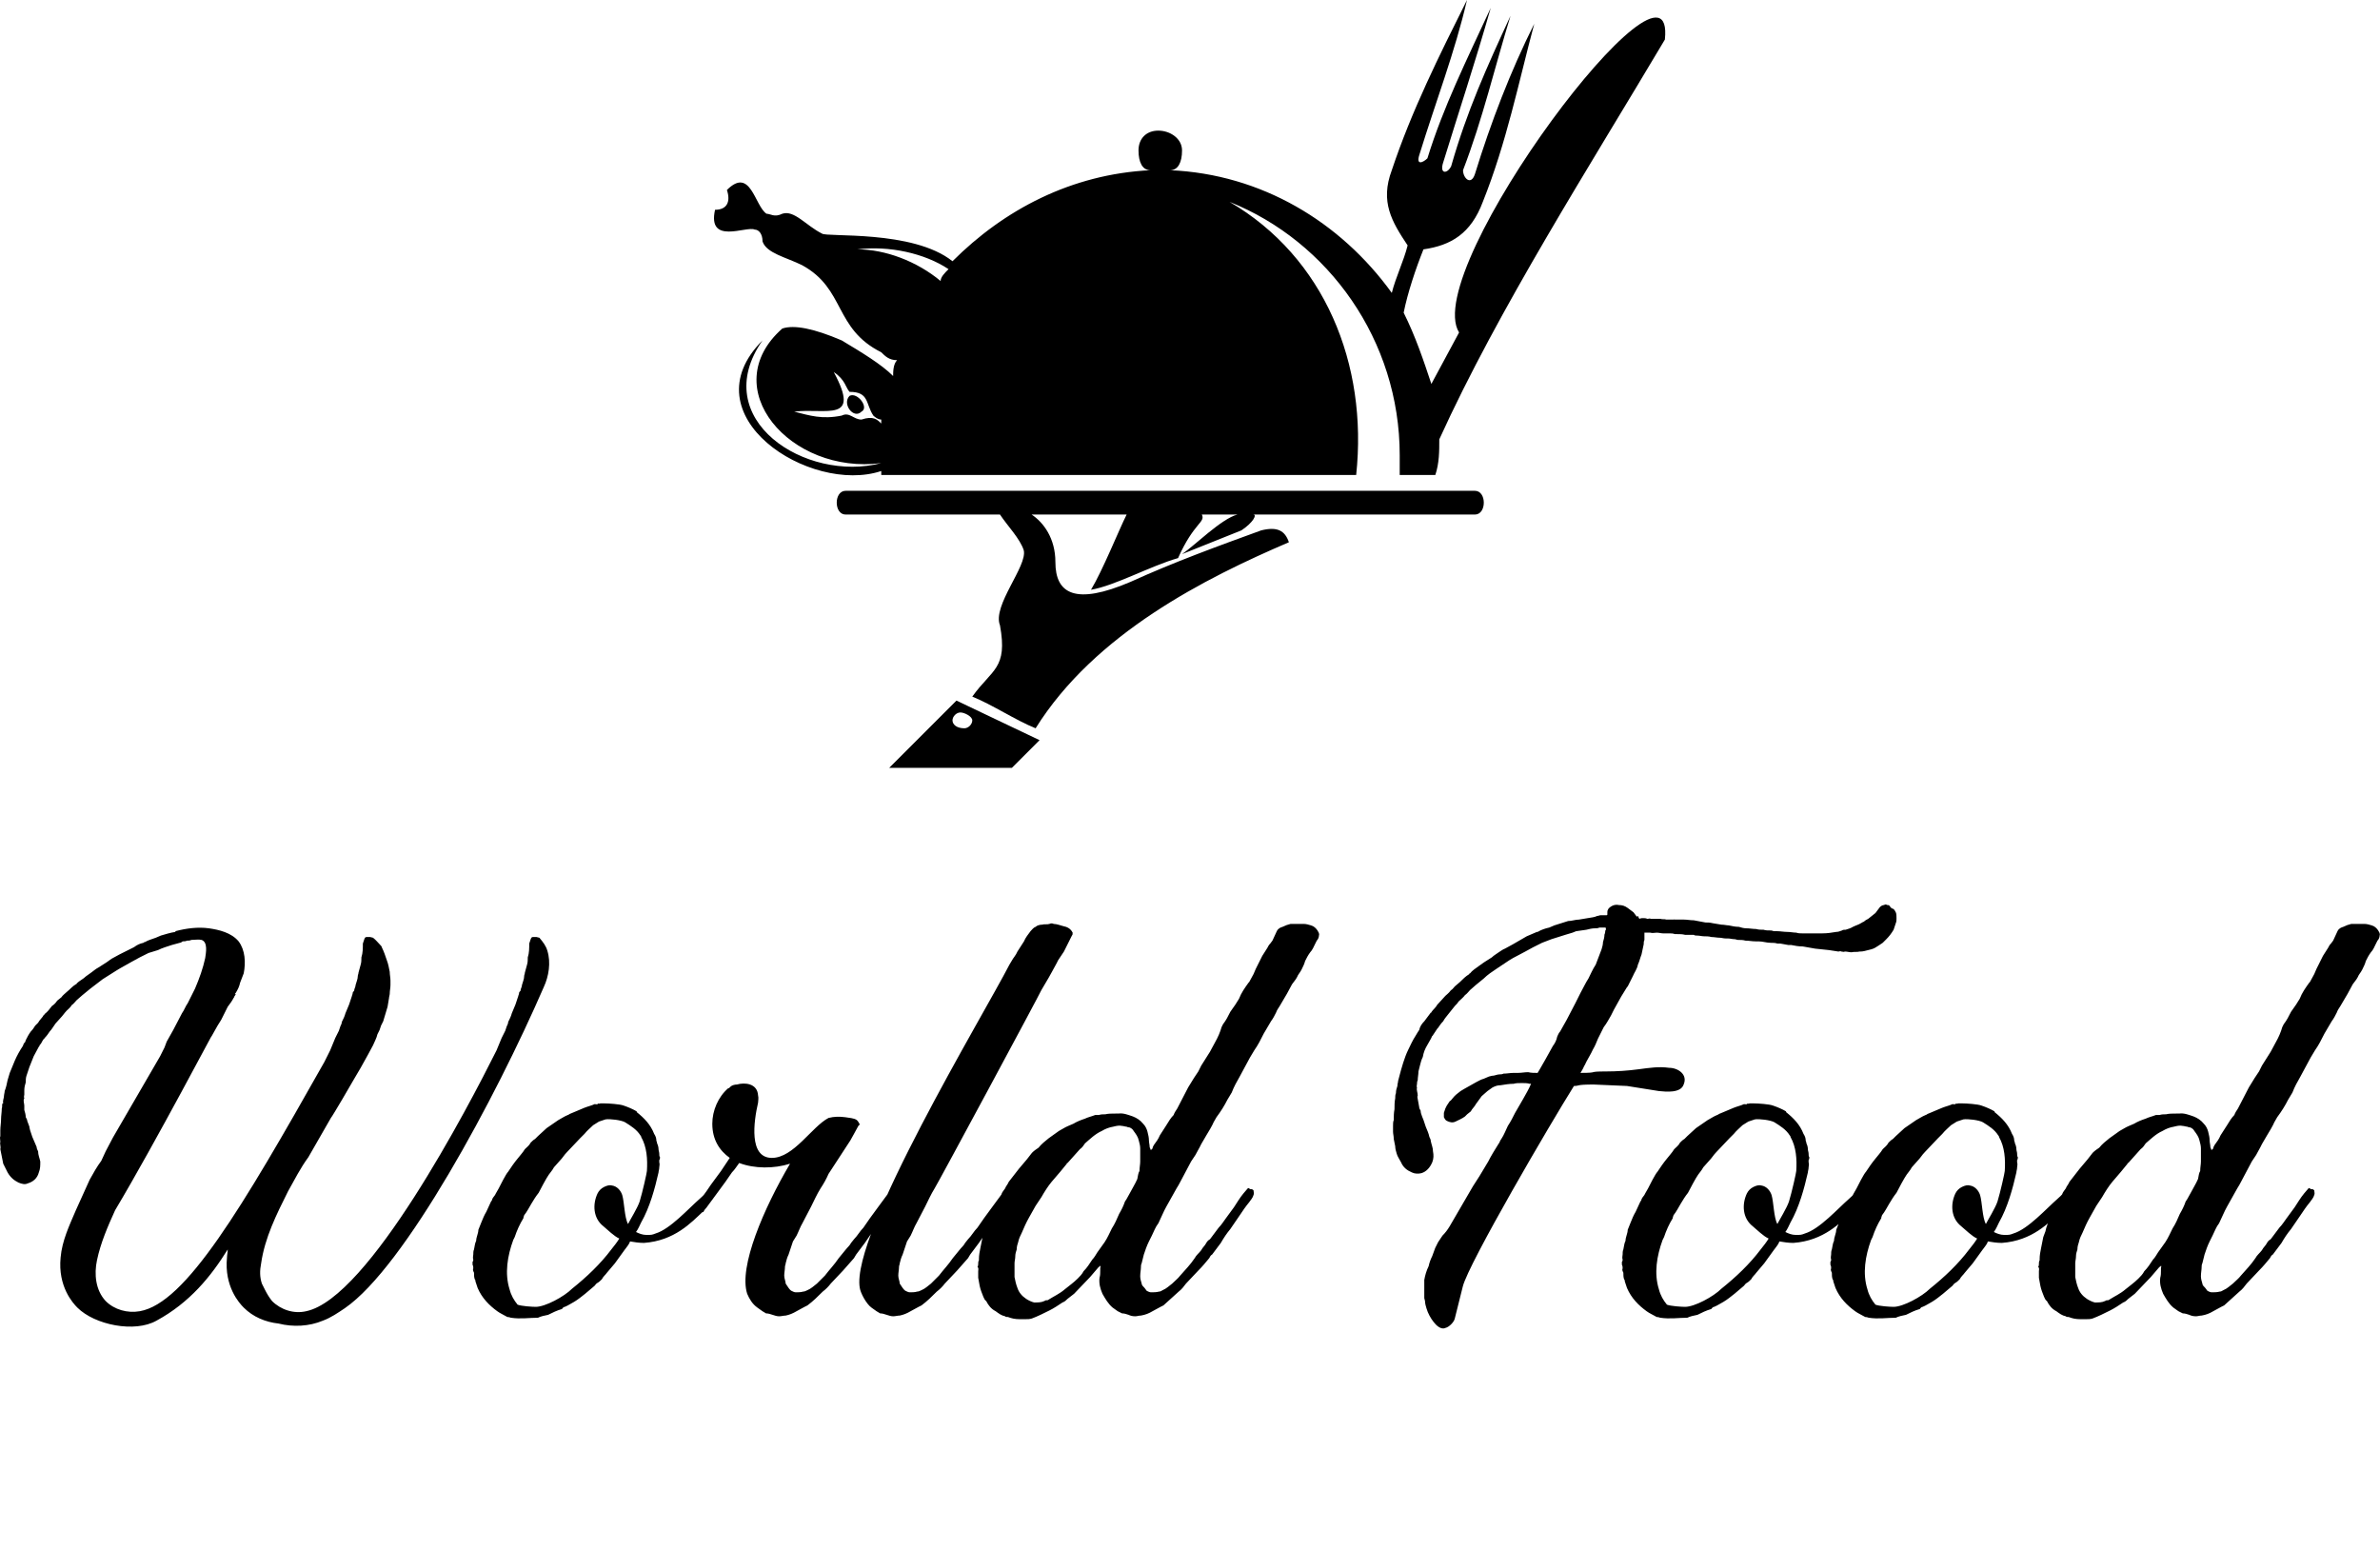 <svg xmlns="http://www.w3.org/2000/svg" xmlns:xlink="http://www.w3.org/1999/xlink" viewBox="0 0 350 228.065" id="logo_category"><defs id="SvgjsDefs2643"></defs><g id="SvgjsG2644" featurekey="symbolFeature-0" transform="matrix(0.582,0,0,0.582,105.153,0)" fill="#000"><defs xmlns="http://www.w3.org/2000/svg"></defs><g xmlns="http://www.w3.org/2000/svg"><path class="fil0" d="M115 43c2,0 3,-2 3,-5 0,-3 -3,-5 -6,-5 -3,0 -5,2 -5,5 0,3 1,5 3,5 -20,1 -37,10 -50,23 -10,-8 -32,-6 -33,-7 -4,-2 -7,-6 -10,-5 -2,1 -3,0 -4,0 -3,-2 -4,-12 -10,-6 1,3 0,5 -3,5 -2,9 8,4 10,5 1,0 2,1 2,3 1,3 6,4 10,6 11,6 8,16 20,22 1,1 2,2 4,2 -1,1 -1,3 -1,4 -3,-3 -8,-6 -13,-9 -7,-3 -12,-4 -15,-3 -17,15 2,37 25,34 -19,5 -44,-11 -30,-31 -19,19 12,39 30,33l0 1 120 0c3,-28 -8,-55 -32,-69 25,10 43,35 43,64 0,2 0,4 0,5l9 0c1,-3 1,-6 1,-9 15,-33 38,-69 57,-101 3,-28 -62,58 -52,74l-7 13c-2,-6 -4,-12 -7,-18 1,-5 3,-11 5,-16 7,-1 12,-4 15,-12 6,-15 9,-30 13,-45 -6,12 -11,25 -15,38 -1,3 -3,1 -3,-1 5,-13 8,-26 12,-39 -6,13 -11,24 -15,38 -1,2 -3,2 -2,-1 4,-13 8,-25 12,-39 -6,13 -12,25 -16,38 -1,1 -3,2 -2,-1 4,-13 9,-26 12,-39 -7,14 -14,28 -19,43 -3,8 0,13 4,19 -1,4 -3,8 -4,12 -13,-18 -33,-30 -56,-31zm-56 25c-1,1 -2,2 -2,3 -6,-5 -14,-8 -21,-8 8,-1 17,1 23,5zm-17 38l0 1c-1,-1 -2,-2 -5,-1 -2,0 -3,-2 -5,-1 -5,1 -8,0 -12,-1 8,-1 17,3 10,-10 3,2 3,4 4,5 5,0 4,3 6,6 0,0 1,1 2,1zm-5 -2c2,-1 -1,-5 -3,-4 -2,2 1,6 3,4z" style="fill: #000;"></path><path class="fil0" d="M72 130c2,3 5,6 6,9 1,4 -8,14 -6,19 2,11 -2,11 -7,18 5,2 11,6 16,8 15,-24 43,-38 64,-47 -1,-3 -3,-4 -7,-3 -11,4 -22,8 -33,13 -14,6 -19,3 -19,-5 0,-6 -3,-10 -6,-12l24 0c-2,4 -6,14 -9,19 6,-1 15,-6 22,-8 4,-9 7,-9 6,-11l9 0c-4,1 -11,8 -14,10 5,-2 10,-4 15,-6 3,-2 4,-4 3,-4l56 0c3,0 3,-6 0,-6l-159 0c-3,0 -3,6 0,6l39 0zm46 0l-9 0c0,3 -3,11 -5,14 0,1 1,0 3,-1 3,-4 7,-11 11,-13z" style="fill: #000;"></path><path class="fil0" d="M82 187l-21 -10 -17 17 31 0 7 -7zm-20 -7c1,0 3,1 3,2 0,1 -1,2 -2,2 -2,0 -3,-1 -3,-2 0,-1 1,-2 2,-2z" style="fill: #000;"></path></g></g><g id="SvgjsG2645" featurekey="nameFeature-0" transform="matrix(2.671,0,0,2.671,-5.402,87.243)" fill="#000"><path d="M32.16 19.68 c0.2 0.64 0.08 1.4 -0.2 2 c-2.64 6.08 -7.64 15.4 -10.96 17.68 c-0.36 0.24 -0.76 0.52 -1.2 0.68 c-0.76 0.32 -1.64 0.36 -2.44 0.16 c-0.72 -0.08 -1.4 -0.36 -1.92 -0.88 c-0.24 -0.24 -1.08 -1.16 -0.92 -2.76 c0 -0.12 0.04 -0.28 0.04 -0.44 c-0.92 1.48 -2.08 2.92 -3.92 3.92 c-1.2 0.68 -3.4 0.24 -4.36 -0.72 c-0.24 -0.24 -1.08 -1.16 -0.92 -2.76 c0.08 -0.92 0.48 -1.76 0.84 -2.6 l0.76 -1.68 c0.2 -0.36 0.4 -0.72 0.64 -1.04 l0.24 -0.52 l0.4 -0.76 l2.6 -4.48 l0.24 -0.48 l0.12 -0.32 l0.36 -0.64 l0.48 -0.92 c0.12 -0.16 0.2 -0.4 0.32 -0.56 l0.4 -0.8 c0.24 -0.56 0.44 -1.12 0.56 -1.68 c0.04 -0.28 0.16 -0.88 -0.2 -1 c-0.16 -0.04 -0.36 0 -0.56 0 c-0.08 0.04 -0.16 0.04 -0.24 0.04 c-0.08 0.04 -0.16 0.04 -0.24 0.04 c-0.04 0.04 -0.12 0.08 -0.16 0.08 l-0.44 0.12 c-0.24 0.08 -0.52 0.16 -0.76 0.28 l-0.52 0.16 l-0.48 0.24 l-0.44 0.24 l-0.64 0.36 l-0.2 0.12 l-0.76 0.48 l-0.68 0.52 l-0.44 0.36 l-0.32 0.28 c-0.08 0.08 -0.16 0.2 -0.28 0.28 c-0.08 0.16 -0.24 0.24 -0.36 0.4 l-0.16 0.2 l-0.36 0.4 c-0.12 0.16 -0.2 0.32 -0.32 0.44 c-0.08 0.12 -0.16 0.24 -0.28 0.36 c0 0 0 0.04 -0.04 0.04 l-0.08 0.12 c-0.04 0.08 -0.08 0.16 -0.16 0.24 c0 0.04 0 0.04 -0.04 0.08 l-0.28 0.52 l-0.24 0.6 l-0.16 0.48 c-0.04 0.12 -0.04 0.24 -0.04 0.36 c-0.04 0.12 -0.08 0.28 -0.08 0.44 l0 0.24 c0 0.04 -0.04 0.12 0 0.2 c-0.08 0.12 0 0.28 0 0.4 l0 0.24 c0.04 0.12 0.08 0.28 0.08 0.4 c0.04 0.08 0.08 0.12 0.08 0.2 l0.12 0.32 c0 0.08 0.04 0.16 0.04 0.2 l0.12 0.36 l0.24 0.56 c0 0.08 0.04 0.16 0.08 0.24 c0 0.2 0.08 0.36 0.12 0.56 c0 0.24 0 0.4 -0.08 0.6 c-0.08 0.32 -0.32 0.52 -0.6 0.6 c-0.16 0.08 -0.32 0.04 -0.52 -0.04 c-0.24 -0.12 -0.44 -0.28 -0.6 -0.56 l-0.24 -0.48 l-0.16 -0.8 c0.04 -0.16 -0.04 -0.28 0 -0.4 c0 -0.12 -0.04 -0.24 0 -0.32 l0 -0.32 c0 -0.2 0.04 -0.4 0.04 -0.6 s0.04 -0.4 0.04 -0.6 c0.04 -0.08 0 -0.2 0.04 -0.28 l0.04 0 c-0.04 -0.16 0.04 -0.28 0.04 -0.4 c0 -0.08 0.04 -0.2 0.04 -0.28 c0.08 -0.2 0.12 -0.4 0.16 -0.6 l0.12 -0.4 l0.28 -0.68 c0.12 -0.28 0.28 -0.56 0.44 -0.8 c0.04 -0.08 0.04 -0.16 0.12 -0.2 c0 -0.04 0.04 -0.08 0.04 -0.12 c0.08 -0.16 0.16 -0.32 0.28 -0.48 c0.12 -0.12 0.16 -0.2 0.24 -0.32 l0.16 -0.16 c0.08 -0.16 0.24 -0.28 0.32 -0.44 c0.04 0 0.04 0 0.04 -0.04 c0.16 -0.12 0.28 -0.28 0.4 -0.44 c0.12 -0.08 0.2 -0.16 0.28 -0.28 l0.04 -0.04 l0.2 -0.16 c0.08 -0.12 0.2 -0.2 0.28 -0.28 c0.2 -0.16 0.32 -0.32 0.52 -0.44 c0.04 0 0.04 0 0.04 -0.04 c0.16 -0.16 0.36 -0.24 0.52 -0.4 l0.28 -0.2 c0.12 -0.08 0.24 -0.2 0.4 -0.28 l0.44 -0.28 l0.28 -0.2 l0.44 -0.24 l0.8 -0.4 c0.16 -0.12 0.32 -0.2 0.52 -0.24 c0.04 -0.04 0.04 -0.04 0.08 -0.04 c0.2 -0.12 0.4 -0.16 0.6 -0.24 l0.28 -0.12 c0.28 -0.08 0.52 -0.16 0.8 -0.2 l0 -0.04 c0.6 -0.16 1.24 -0.24 1.84 -0.16 c0.56 0.08 1.24 0.24 1.64 0.72 c0.36 0.48 0.4 1.16 0.28 1.76 l-0.2 0.52 c-0.04 0.2 -0.12 0.36 -0.24 0.56 l-0.04 0.04 l0.04 0.04 l-0.08 0.12 s0 0.04 -0.04 0.08 c-0.08 0.16 -0.2 0.32 -0.32 0.48 l-0.36 0.72 l-0.2 0.32 l-0.36 0.64 c0.44 -0.88 -3.08 5.84 -5.28 9.52 c-0.4 0.88 -0.8 1.8 -1 2.76 c-0.16 0.76 -0.08 1.64 0.48 2.24 c0.48 0.48 1.2 0.68 1.88 0.56 c2.52 -0.44 5.6 -5.64 10.16 -13.72 l0.32 -0.64 l0.28 -0.68 l0.2 -0.4 l0.08 -0.24 c0.04 -0.08 0.08 -0.16 0.08 -0.24 c0.08 -0.16 0.16 -0.32 0.2 -0.48 l0.2 -0.48 l0.16 -0.48 c0 -0.04 0.04 -0.08 0.04 -0.16 c0 -0.04 0.04 -0.08 0.08 -0.12 c0 -0.12 0.08 -0.2 0.08 -0.32 c0.04 -0.16 0.12 -0.32 0.12 -0.48 c0 -0.08 0.04 -0.12 0.04 -0.2 l0.12 -0.44 c0.04 -0.12 0.04 -0.28 0.04 -0.4 c0.08 -0.24 0.08 -0.52 0.08 -0.76 l0.08 -0.24 c0.04 -0.12 0.08 -0.12 0.16 -0.12 l0.16 0 c0.04 0 0.12 0.04 0.16 0.04 c0.16 0.12 0.28 0.28 0.4 0.4 c0.04 0.04 0.08 0.08 0.08 0.12 c0.12 0.24 0.2 0.48 0.28 0.72 c0.08 0.2 0.12 0.44 0.16 0.64 c0 0.16 0.04 0.32 0.04 0.48 l0 0.24 c0 0.16 -0.04 0.32 -0.04 0.48 c0 0.08 -0.04 0.16 -0.04 0.24 l-0.08 0.48 l-0.24 0.8 l-0.12 0.24 l-0.08 0.24 l-0.12 0.24 c-0.04 0.2 -0.16 0.4 -0.24 0.6 l-0.28 0.52 l-0.4 0.72 l-0.4 0.68 c-0.04 0.08 -1.16 2 -1.24 2.08 l-1.24 2.16 c-0.44 0.6 -0.76 1.24 -1.12 1.88 c-0.64 1.28 -1.28 2.56 -1.48 3.96 c-0.08 0.4 -0.08 0.76 0.04 1.12 l0.16 0.32 c0.12 0.24 0.24 0.44 0.4 0.64 c0.48 0.48 1.2 0.72 1.88 0.56 c3.44 -0.72 8.92 -11.24 10.48 -14.36 l0.28 -0.68 l0.2 -0.4 l0.08 -0.24 c0.04 -0.08 0.08 -0.16 0.08 -0.24 c0.08 -0.16 0.16 -0.32 0.2 -0.48 l0.2 -0.48 l0.16 -0.48 c0 -0.04 0.04 -0.08 0.04 -0.16 c0 -0.04 0.04 -0.08 0.08 -0.12 c0 -0.12 0.08 -0.2 0.08 -0.32 c0.04 -0.16 0.12 -0.32 0.12 -0.48 c0 -0.08 0.04 -0.12 0.04 -0.2 l0.12 -0.44 c0.04 -0.12 0.04 -0.28 0.04 -0.4 c0.08 -0.24 0.08 -0.52 0.08 -0.76 l0.08 -0.24 c0.04 -0.12 0.08 -0.12 0.16 -0.12 l0.16 0 c0.04 0 0.12 0.04 0.16 0.04 c0.2 0.24 0.36 0.44 0.44 0.72 z M41.4 32.88 l0 0.16 c0.04 0.08 -0.04 0.16 -0.12 0.24 l0 0.04 s0 0.04 -0.04 0.04 l-0.52 0.68 c-0.64 0.6 -1.56 1.6 -3.24 1.72 c-0.28 0 -0.52 -0.04 -0.76 -0.08 c0 0 -0.04 0.04 -0.04 0.08 c-0.08 0.16 -0.2 0.28 -0.28 0.4 l-0.52 0.72 l-0.44 0.52 c-0.08 0.12 -0.2 0.2 -0.28 0.36 c-0.08 0.08 -0.16 0.16 -0.24 0.2 s-0.12 0.12 -0.16 0.16 l-0.52 0.44 c-0.2 0.16 -0.4 0.32 -0.6 0.44 c-0.16 0.08 -0.32 0.2 -0.52 0.28 c-0.08 0 -0.12 0.08 -0.16 0.12 c-0.28 0.08 -0.52 0.2 -0.76 0.32 c-0.2 0.04 -0.4 0.08 -0.56 0.16 c-0.48 0 -0.96 0.08 -1.48 0 c-0.04 0 -0.08 -0.04 -0.2 -0.04 c-0.2 -0.12 -0.4 -0.2 -0.56 -0.32 c-0.44 -0.32 -0.84 -0.72 -1.08 -1.28 l-0.12 -0.36 c0 -0.04 0 -0.08 -0.04 -0.12 c-0.04 -0.12 -0.04 -0.24 -0.04 -0.36 c-0.04 -0.08 -0.08 -0.16 -0.04 -0.24 c0 -0.08 0 -0.12 -0.04 -0.2 l0 -0.16 c0.04 -0.04 0.04 -0.08 0.04 -0.12 c-0.04 -0.12 0 -0.2 0 -0.28 s0 -0.2 0.04 -0.28 c0.04 -0.16 0.04 -0.32 0.12 -0.48 c0 -0.2 0.12 -0.4 0.12 -0.6 l0.16 -0.4 c0.08 -0.2 0.16 -0.4 0.28 -0.6 l0.24 -0.52 c0 -0.04 0.08 -0.08 0.08 -0.16 c0.04 -0.12 0.16 -0.2 0.2 -0.32 l0.16 -0.28 c0.08 -0.16 0.4 -0.8 0.52 -0.92 c0.16 -0.24 0.32 -0.48 0.52 -0.72 c0.12 -0.16 0.28 -0.32 0.4 -0.52 c0.12 -0.12 0.24 -0.2 0.32 -0.36 c0.08 -0.08 0.16 -0.16 0.24 -0.2 l0.16 -0.16 l0.48 -0.44 l0.64 -0.44 c0.16 -0.08 0.32 -0.2 0.52 -0.28 c0.04 0 0.12 -0.08 0.16 -0.08 l0.76 -0.32 c0.2 -0.08 0.4 -0.12 0.56 -0.2 c0.08 0 0.16 0.04 0.2 -0.04 c0.04 0.04 0.08 0 0.12 0 l0.24 0 c0.2 0 0.84 0.04 1.04 0.12 c0.24 0.08 0.52 0.2 0.72 0.32 l0 0.04 c0.4 0.32 0.76 0.68 0.96 1.2 c0.08 0.12 0.12 0.24 0.12 0.36 c0 0.04 0.04 0.08 0.04 0.16 c0.04 0.08 0.08 0.2 0.08 0.32 c0 0.08 0.04 0.16 0.04 0.24 s0 0.16 0.04 0.2 c0 0.04 0 0.12 -0.04 0.16 l0 0.12 c0.04 0.12 0 0.2 0 0.28 c0 0.12 -0.04 0.2 -0.04 0.28 c-0.2 0.88 -0.48 1.92 -0.96 2.76 c-0.08 0.16 -0.16 0.36 -0.28 0.52 c0.16 0.08 0.36 0.16 0.56 0.16 l0.04 0 c0.24 0 0.28 0 0.48 -0.08 c0.8 -0.24 1.8 -1.36 2.44 -1.92 c0.2 -0.16 0.4 -0.44 0.6 -0.56 l0.08 0 c0.08 0 0.08 0.04 0.12 0.04 c0.04 0.04 0.04 0.04 0.04 0.08 z M36.28 33.12 c0.12 0.4 0.12 1.24 0.32 1.6 c0.12 -0.24 0.52 -0.88 0.64 -1.24 c0.16 -0.52 0.4 -1.6 0.4 -1.68 c0.04 -0.64 0 -1.32 -0.32 -1.88 c0 -0.04 0 -0.04 -0.04 -0.08 c-0.2 -0.32 -0.52 -0.52 -0.84 -0.72 c-0.2 -0.12 -0.84 -0.2 -1.08 -0.16 l-0.36 0.12 l-0.32 0.2 c-0.16 0.16 -0.32 0.28 -0.48 0.48 l-0.24 0.24 l-0.72 0.76 c-0.16 0.16 -0.24 0.32 -0.4 0.48 l-0.32 0.36 c-0.08 0.16 -0.2 0.28 -0.28 0.4 c-0.12 0.16 -0.48 0.84 -0.56 1 c-0.16 0.2 -0.28 0.4 -0.4 0.6 s-0.24 0.44 -0.4 0.64 c0 0.04 -0.04 0.08 -0.04 0.16 c-0.2 0.32 -0.36 0.68 -0.48 1.04 l-0.08 0.16 c-0.32 0.88 -0.48 1.84 -0.2 2.72 c0.08 0.32 0.24 0.6 0.44 0.84 c0.2 0.08 0.8 0.12 1 0.12 c0.52 0 1.56 -0.56 2 -1 c0.8 -0.64 1.56 -1.36 2.16 -2.16 c0.16 -0.2 0.32 -0.4 0.44 -0.6 c-0.28 -0.12 -0.64 -0.48 -0.88 -0.68 c-0.56 -0.44 -0.6 -1.2 -0.32 -1.8 c0.08 -0.16 0.2 -0.28 0.36 -0.36 s0.32 -0.12 0.44 -0.08 c0.28 0.04 0.48 0.28 0.56 0.52 z M51.44 32.84 l0.04 0.04 c0 0.08 0 0.16 -0.04 0.24 c-0.04 0.16 -0.12 0.28 -0.2 0.4 c-0.2 0.24 -0.36 0.48 -0.52 0.72 l-0.56 0.76 l-0.52 0.76 l-0.48 0.64 l-0.12 0.2 l-0.6 0.68 l-0.68 0.72 c-0.12 0.16 -0.28 0.32 -0.44 0.44 c-0.28 0.28 -0.52 0.52 -0.84 0.76 l-0.16 0.08 l-0.44 0.24 c-0.2 0.12 -0.4 0.2 -0.6 0.24 c-0.12 0 -0.24 0.04 -0.36 0.04 s-0.24 -0.04 -0.36 -0.08 s-0.24 -0.08 -0.36 -0.08 l-0.2 -0.12 l-0.28 -0.2 c-0.28 -0.2 -0.44 -0.48 -0.56 -0.76 c-0.48 -1.48 0.92 -4.72 2.36 -7.16 c-0.88 0.28 -1.96 0.28 -2.8 -0.04 c-0.12 0.16 -0.24 0.36 -0.4 0.52 l-0.36 0.52 l-0.44 0.6 l-0.56 0.76 c-0.04 0.08 -0.16 0.16 -0.2 0.28 c-0.04 0.04 -0.08 0.04 -0.08 0 c-0.04 -0.04 -0.08 -0.04 -0.12 -0.04 s-0.08 0 -0.12 -0.04 l-0.04 -0.04 c0 -0.08 0 -0.16 0.04 -0.24 c0.04 -0.16 0.12 -0.28 0.2 -0.4 c0.2 -0.24 0.36 -0.48 0.52 -0.72 l0.56 -0.76 l0.48 -0.72 c-0.56 -0.4 -0.96 -1 -0.96 -1.88 c0 -0.72 0.32 -1.48 0.88 -1.96 l0.04 0 l0.08 -0.08 c0.08 -0.08 0.24 -0.12 0.36 -0.12 c0.4 -0.12 1.12 -0.08 1.16 0.6 c0.04 0.16 0 0.28 0 0.4 c-0.24 1.04 -0.52 3.04 0.76 3.04 c1.2 0 2.2 -1.72 3.12 -2.2 c0.32 -0.08 0.6 -0.08 0.92 -0.04 c0.2 0.04 0.48 0.04 0.64 0.16 c0.08 0.08 0.12 0.16 0.16 0.24 l-0.08 0.08 l-0.24 0.44 l-0.2 0.36 l-1.2 1.84 c-0.12 0.28 -0.28 0.56 -0.44 0.8 c-0.2 0.32 -0.36 0.68 -0.52 1 l-0.48 0.92 c-0.12 0.2 -0.2 0.44 -0.32 0.68 l-0.2 0.32 l-0.24 0.72 c-0.08 0.16 -0.12 0.32 -0.16 0.48 c0 0.08 -0.04 0.12 -0.04 0.2 c0 0.16 -0.04 0.32 -0.04 0.48 s0.08 0.32 0.08 0.44 l0.16 0.24 c0.04 0.04 0.08 0.12 0.16 0.16 s0.16 0.08 0.24 0.08 c0.12 0 0.28 0 0.4 -0.04 c0.08 0 0.16 -0.04 0.24 -0.08 c0.2 -0.08 0.36 -0.24 0.52 -0.36 l0.44 -0.44 c0.24 -0.32 0.52 -0.6 0.76 -0.96 l0.36 -0.44 c0.12 -0.16 0.24 -0.24 0.32 -0.4 l0.16 -0.2 c0.2 -0.2 0.32 -0.44 0.52 -0.64 l0.36 -0.52 l0.44 -0.6 l0.56 -0.76 c0.04 -0.08 0.16 -0.16 0.2 -0.28 c0.04 -0.04 0.08 -0.04 0.08 0 c0.04 0.04 0.08 0.04 0.12 0.04 s0.08 0 0.12 0.04 z M49.36 38.24 c-0.52 -2.92 6.8 -15 8.24 -17.8 l0.12 -0.2 c0.08 -0.16 0.24 -0.32 0.32 -0.52 l0.36 -0.56 c0.08 -0.2 0.24 -0.4 0.36 -0.56 c0.08 -0.08 0.16 -0.2 0.28 -0.24 c0.08 -0.08 0.24 -0.12 0.36 -0.12 c0.12 -0.04 0.28 0 0.4 -0.04 c0.08 -0.04 0.16 -0.04 0.24 0 c0.16 0 0.36 0.08 0.52 0.12 c0.2 0.04 0.4 0.12 0.52 0.36 c0 0.08 0 0.12 -0.04 0.16 l-0.44 0.88 l-0.32 0.48 l-0.08 0.16 l-0.24 0.44 l-0.2 0.36 l-0.4 0.68 c-0.12 0.28 -5.72 10.68 -5.88 10.92 c-0.2 0.32 -0.36 0.68 -0.52 1 l-0.48 0.92 c-0.12 0.2 -0.2 0.44 -0.32 0.68 l-0.2 0.32 l-0.24 0.72 c-0.08 0.16 -0.12 0.32 -0.16 0.48 c0 0.08 -0.04 0.12 -0.04 0.2 c0 0.16 -0.04 0.32 -0.04 0.48 s0.08 0.32 0.08 0.44 l0.16 0.24 c0.04 0.04 0.08 0.12 0.16 0.16 s0.16 0.08 0.24 0.08 c0.12 0 0.28 0 0.4 -0.04 c0.08 0 0.16 -0.04 0.24 -0.08 c0.2 -0.08 0.36 -0.24 0.52 -0.36 l0.44 -0.44 c0.24 -0.32 0.52 -0.6 0.76 -0.96 l0.36 -0.44 c0.12 -0.16 0.24 -0.24 0.32 -0.4 l0.16 -0.2 c0.2 -0.2 0.32 -0.44 0.52 -0.64 l0.36 -0.52 l0.44 -0.6 l0.56 -0.76 c0.04 -0.08 0.16 -0.16 0.2 -0.28 c0.04 -0.04 0.08 -0.04 0.08 0 c0.04 0.04 0.08 0.04 0.12 0.04 s0.08 0 0.12 0.04 l0.04 0.04 c0 0.08 0 0.16 -0.04 0.24 c-0.04 0.16 -0.12 0.28 -0.2 0.4 c-0.2 0.24 -0.36 0.48 -0.52 0.72 l-0.56 0.76 l-0.52 0.76 l-0.48 0.64 l-0.12 0.2 l-0.6 0.68 l-0.68 0.72 c-0.12 0.16 -0.28 0.32 -0.44 0.44 c-0.28 0.28 -0.52 0.52 -0.84 0.76 l-0.16 0.08 l-0.44 0.24 c-0.2 0.12 -0.4 0.2 -0.6 0.24 c-0.12 0 -0.24 0.04 -0.36 0.04 s-0.24 -0.04 -0.36 -0.08 s-0.24 -0.08 -0.36 -0.08 l-0.2 -0.12 l-0.28 -0.2 c-0.28 -0.2 -0.6 -0.8 -0.64 -1.08 z M74.56 18.56 c0.04 0.08 0.12 0.16 0.08 0.28 c0 0.08 -0.04 0.2 -0.12 0.28 l-0.08 0.16 c-0.08 0.16 -0.16 0.36 -0.28 0.48 c-0.12 0.16 -0.2 0.32 -0.28 0.48 c-0.04 0.16 -0.12 0.32 -0.2 0.48 s-0.2 0.28 -0.24 0.4 c-0.08 0.16 -0.2 0.28 -0.28 0.4 l-0.28 0.52 l-0.4 0.68 c-0.08 0.12 -0.16 0.24 -0.2 0.36 c-0.08 0.16 -0.16 0.32 -0.28 0.48 l-0.4 0.68 c-0.16 0.32 -0.32 0.64 -0.52 0.92 l-0.24 0.4 l-0.56 1.04 c-0.16 0.28 -0.32 0.56 -0.44 0.88 l-0.24 0.4 c-0.16 0.32 -0.36 0.64 -0.6 0.96 l-0.16 0.28 c-0.04 0.12 -0.32 0.6 -0.4 0.72 l-0.28 0.48 l-0.08 0.16 l-0.24 0.44 l-0.24 0.36 l-0.36 0.68 c-0.16 0.28 -0.28 0.56 -0.44 0.8 l-0.56 1 c-0.16 0.28 -0.28 0.6 -0.44 0.92 c-0.16 0.2 -0.24 0.44 -0.36 0.68 l-0.16 0.32 c-0.12 0.24 -0.2 0.48 -0.28 0.72 l-0.12 0.48 c-0.04 0.08 -0.04 0.16 -0.04 0.2 c0 0.16 -0.04 0.32 -0.04 0.52 c0 0.12 0.04 0.28 0.08 0.4 c0 0.08 0.08 0.16 0.16 0.24 l0.12 0.16 c0.08 0.04 0.16 0.08 0.24 0.08 c0.16 0 0.28 0 0.44 -0.04 c0.08 0 0.12 -0.04 0.2 -0.08 c0.2 -0.08 0.36 -0.24 0.52 -0.36 c0.16 -0.16 0.32 -0.28 0.44 -0.44 c0.28 -0.32 0.56 -0.6 0.8 -0.96 c0.08 -0.16 0.24 -0.28 0.36 -0.44 c0.08 -0.16 0.2 -0.24 0.28 -0.4 c0.04 -0.08 0.12 -0.16 0.2 -0.2 l0.48 -0.64 c0.16 -0.16 0.28 -0.36 0.4 -0.52 l0.44 -0.6 c0.16 -0.24 0.32 -0.52 0.52 -0.76 l0.24 -0.28 s0.04 -0.04 0.08 0 s0.04 0.04 0.08 0.04 c0.08 0 0.08 0 0.12 0.04 c0.04 0 0.04 0.04 0.04 0.04 c0 0.08 0.04 0.16 0 0.24 c-0.04 0.16 -0.16 0.28 -0.24 0.4 c-0.2 0.24 -0.36 0.48 -0.52 0.72 l-0.52 0.76 c-0.2 0.24 -0.36 0.48 -0.52 0.76 l-0.48 0.64 c-0.08 0.04 -0.12 0.12 -0.16 0.2 c-0.2 0.24 -0.36 0.44 -0.6 0.68 l-0.68 0.72 c-0.12 0.16 -0.24 0.32 -0.4 0.44 l-0.84 0.76 l-0.16 0.08 l-0.44 0.24 c-0.2 0.12 -0.4 0.2 -0.64 0.24 c-0.12 0 -0.2 0.04 -0.32 0.04 c-0.16 0 -0.28 -0.04 -0.36 -0.08 c-0.12 -0.04 -0.24 -0.08 -0.36 -0.08 l-0.24 -0.12 l-0.28 -0.2 c-0.24 -0.2 -0.4 -0.48 -0.56 -0.76 c-0.12 -0.28 -0.2 -0.56 -0.16 -0.88 c0.04 -0.12 0.04 -0.28 0.04 -0.4 l0 -0.12 c0 -0.08 0.04 -0.08 0 -0.16 c0 0.04 -0.04 0.08 -0.08 0.08 l-0.48 0.56 l-0.88 0.92 l-0.36 0.28 c-0.08 0.08 -0.16 0.16 -0.28 0.2 c-0.24 0.16 -0.48 0.32 -0.72 0.44 c-0.32 0.16 -0.64 0.32 -0.96 0.44 c-0.12 0.04 -0.24 0.04 -0.36 0.04 l-0.32 0 c-0.24 0 -0.44 -0.04 -0.64 -0.12 c-0.08 0 -0.12 0 -0.16 -0.04 c-0.2 -0.04 -0.36 -0.16 -0.52 -0.28 c-0.24 -0.12 -0.4 -0.32 -0.52 -0.56 c-0.08 -0.04 -0.12 -0.16 -0.16 -0.24 c-0.08 -0.2 -0.16 -0.4 -0.2 -0.6 l-0.08 -0.44 l0 -0.36 c0 -0.08 0.04 -0.16 -0.04 -0.24 c0.08 -0.12 0 -0.24 0.08 -0.36 l0 -0.08 c0 -0.2 0.04 -0.4 0.08 -0.6 l0.12 -0.6 l0.12 -0.32 c0.04 -0.24 0.16 -0.48 0.24 -0.72 l0.2 -0.4 c0.08 -0.16 0.16 -0.32 0.2 -0.48 c0.12 -0.12 0.16 -0.28 0.28 -0.4 l0 -0.04 c0.04 -0.12 0.12 -0.2 0.2 -0.32 c0.04 -0.12 0.16 -0.24 0.2 -0.36 l0.56 -0.72 l0.44 -0.52 l0.28 -0.36 c0.12 -0.12 0.24 -0.2 0.36 -0.28 c0.16 -0.2 0.36 -0.36 0.56 -0.52 l0.56 -0.4 c0.16 -0.08 0.32 -0.2 0.52 -0.28 l0.28 -0.12 c0.2 -0.12 0.4 -0.2 0.64 -0.28 c0.16 -0.08 0.36 -0.12 0.56 -0.2 l0.2 0 c0.12 -0.04 0.24 -0.04 0.36 -0.04 c0.16 -0.04 0.36 -0.04 0.56 -0.04 l0.16 0 c0.28 -0.04 0.56 0.08 0.8 0.16 c0.2 0.08 0.4 0.2 0.56 0.4 c0.12 0.12 0.2 0.28 0.24 0.44 s0.08 0.32 0.08 0.48 c0 0.12 0.04 0.24 0.04 0.36 c0 0.04 0.04 0.08 0.04 0.12 s0.04 0.04 0.04 0.04 l0.08 -0.08 c0 -0.08 0.04 -0.12 0.08 -0.2 c0.12 -0.16 0.24 -0.32 0.32 -0.52 l0.36 -0.56 c0.12 -0.2 0.24 -0.4 0.4 -0.56 c0.04 -0.12 0.12 -0.24 0.2 -0.36 l0.6 -1.16 l0.32 -0.52 l0.24 -0.36 l0.16 -0.32 l0.48 -0.76 l0.28 -0.52 c0.16 -0.28 0.28 -0.56 0.36 -0.84 l0.08 -0.16 c0.16 -0.2 0.28 -0.44 0.4 -0.68 l0.28 -0.4 l0.2 -0.32 c0.12 -0.32 0.32 -0.6 0.52 -0.88 l0.04 -0.04 l0.24 -0.44 l0.12 -0.28 l0.36 -0.72 l0.28 -0.44 c0.04 -0.08 0.08 -0.16 0.16 -0.24 l0.12 -0.16 l0.24 -0.52 c0.08 -0.16 0.2 -0.2 0.32 -0.24 c0.16 -0.08 0.28 -0.12 0.44 -0.16 l0.72 0 c0.12 0 0.28 0.04 0.4 0.08 c0.16 0.04 0.28 0.16 0.36 0.28 z M64.76 31.8 c0 -0.2 0.04 -0.36 0.04 -0.52 l0 -0.72 c0 -0.16 -0.04 -0.28 -0.08 -0.44 c-0.04 -0.2 -0.16 -0.36 -0.28 -0.52 c-0.04 -0.08 -0.12 -0.16 -0.24 -0.2 c-0.04 0 -0.08 0 -0.16 -0.04 c-0.08 0 -0.16 -0.04 -0.24 -0.04 c-0.16 -0.04 -0.32 0 -0.48 0.04 c-0.24 0.04 -0.44 0.12 -0.64 0.24 c-0.36 0.16 -0.64 0.44 -0.92 0.68 c-0.08 0.12 -0.16 0.24 -0.28 0.32 l-0.68 0.76 c-0.04 0 -0.04 0 -0.04 0.04 l-0.36 0.44 l-0.48 0.56 c-0.2 0.24 -0.4 0.56 -0.56 0.84 l-0.32 0.48 l-0.36 0.64 c-0.16 0.28 -0.28 0.56 -0.4 0.84 c-0.08 0.16 -0.16 0.32 -0.2 0.52 c-0.04 0.12 -0.08 0.24 -0.08 0.4 c-0.04 0.12 -0.08 0.24 -0.08 0.4 c0 0.12 -0.04 0.24 -0.04 0.36 l0 0.76 c0.04 0.2 0.08 0.4 0.16 0.6 c0.08 0.24 0.24 0.44 0.48 0.6 c0.12 0.08 0.28 0.16 0.44 0.2 c0.2 0 0.4 0 0.56 -0.08 l0.08 -0.04 c0.08 0 0.12 0 0.16 -0.04 c0.32 -0.2 0.6 -0.32 0.88 -0.56 c0.24 -0.2 0.48 -0.36 0.72 -0.6 c0.12 -0.12 0.24 -0.24 0.32 -0.4 c0.2 -0.2 0.32 -0.4 0.48 -0.64 c0.12 -0.12 0.2 -0.28 0.28 -0.4 l0.4 -0.56 c0.16 -0.24 0.28 -0.52 0.4 -0.76 c0.16 -0.24 0.28 -0.52 0.4 -0.8 c0.12 -0.2 0.24 -0.44 0.32 -0.68 l0.08 -0.12 l0.2 -0.36 c0.12 -0.24 0.28 -0.48 0.4 -0.76 c0.04 -0.16 0.04 -0.32 0.12 -0.44 z M106.44 17.88 c0 0.08 0 0.2 -0.04 0.28 l-0.12 0.36 c-0.12 0.2 -0.24 0.36 -0.4 0.52 l-0.2 0.2 l-0.24 0.16 c-0.12 0.08 -0.24 0.16 -0.4 0.2 c-0.04 0 -0.12 0.04 -0.16 0.04 c-0.16 0.04 -0.28 0.08 -0.44 0.08 l-0.04 0 c-0.12 0.04 -0.28 0 -0.44 0.04 c-0.12 0 -0.24 -0.04 -0.36 -0.04 c-0.08 0.04 -0.12 0 -0.2 0 c-0.04 -0.04 -0.12 0 -0.16 0 l-0.52 -0.08 l-0.76 -0.08 l-0.68 -0.12 c-0.24 0 -0.44 -0.04 -0.64 -0.08 l-0.16 0 l-0.44 -0.08 l-0.16 0 c-0.12 -0.04 -0.24 -0.04 -0.36 -0.04 c-0.24 0 -0.44 -0.08 -0.68 -0.08 l-0.16 0 c-0.2 0 -0.36 -0.04 -0.56 -0.04 c-0.12 -0.04 -0.28 -0.04 -0.4 -0.04 c-0.08 0 -0.12 -0.04 -0.2 -0.04 c-0.12 0 -0.24 -0.04 -0.36 -0.04 l-0.12 0 c-0.12 0 -0.24 -0.04 -0.32 -0.04 c-0.16 0 -0.32 -0.04 -0.48 -0.04 c-0.12 -0.04 -0.28 -0.04 -0.4 -0.04 s-0.24 -0.04 -0.4 -0.04 c-0.04 0 -0.12 0 -0.16 -0.04 l-0.48 0 c-0.16 -0.04 -0.28 -0.04 -0.44 -0.04 l-0.12 0 c-0.12 -0.04 -0.2 -0.04 -0.28 -0.04 l-0.36 0 c-0.12 0 -0.24 -0.04 -0.36 -0.04 s-0.24 0.04 -0.36 0 l-0.32 0 l0 0.4 c-0.04 0.08 -0.04 0.16 -0.04 0.24 l-0.12 0.56 c-0.08 0.2 -0.12 0.4 -0.2 0.56 c-0.04 0.24 -0.2 0.44 -0.28 0.64 l-0.28 0.56 l-0.04 0.04 l-0.32 0.52 l-0.4 0.72 l-0.16 0.32 c-0.12 0.2 -0.24 0.44 -0.4 0.64 l-0.32 0.64 c-0.08 0.2 -0.16 0.4 -0.28 0.6 c-0.08 0.2 -0.36 0.64 -0.44 0.84 c-0.08 0.12 -0.04 0.12 -0.24 0.44 c1.08 0 0.32 -0.08 1.4 -0.08 c0.6 0 1.2 -0.04 1.8 -0.12 s1.12 -0.16 1.68 -0.08 c0.48 0 1.04 0.36 0.8 0.92 c-0.16 0.48 -0.96 0.4 -1.36 0.36 l-1.76 -0.28 l-1.84 -0.08 c-1 0 -0.76 0.08 -1.08 0.08 c-1.28 2.04 -5.8 9.76 -6.12 11.04 l-0.44 1.76 c-0.04 0.2 -0.32 0.48 -0.52 0.52 c-0.24 0.12 -0.52 -0.16 -0.64 -0.32 c-0.16 -0.2 -0.32 -0.48 -0.4 -0.76 c-0.04 -0.12 -0.08 -0.28 -0.08 -0.4 c0 -0.04 -0.04 -0.12 -0.04 -0.16 l0 -1 c0.04 -0.24 0.12 -0.52 0.24 -0.76 c0.04 -0.2 0.12 -0.4 0.2 -0.56 l0.16 -0.44 l0.16 -0.32 l0.24 -0.36 c0.16 -0.16 0.28 -0.32 0.4 -0.52 l1.28 -2.2 l0.36 -0.56 l0.48 -0.8 c0.16 -0.32 0.36 -0.64 0.56 -0.96 c0.12 -0.16 0.04 -0.12 0.16 -0.28 c0.16 -0.24 0.24 -0.48 0.36 -0.72 c0.16 -0.24 0.28 -0.48 0.4 -0.72 l0.44 -0.76 c0.16 -0.28 0.32 -0.56 0.44 -0.84 l-0.08 0 c-0.12 -0.04 -0.28 -0.04 -0.4 -0.04 l-0.04 0 c-0.16 0 -0.32 0 -0.44 0.04 c-0.24 0 -0.48 0.04 -0.72 0.08 c-0.16 0 -0.28 0.04 -0.44 0.12 l-0.28 0.2 l-0.32 0.28 l-0.32 0.44 c-0.08 0.16 -0.2 0.24 -0.28 0.4 l-0.2 0.16 l-0.12 0.12 c-0.16 0.12 -0.36 0.2 -0.52 0.28 s-0.32 0.04 -0.48 -0.04 c-0.08 -0.04 -0.12 -0.12 -0.16 -0.2 l0 -0.24 l0.08 -0.24 l0.08 -0.16 l0.16 -0.24 c0.08 -0.04 0.12 -0.12 0.16 -0.16 c0.12 -0.16 0.28 -0.28 0.44 -0.4 l0.2 -0.12 l0.64 -0.36 c0.16 -0.08 0.28 -0.16 0.44 -0.2 l0.28 -0.12 c0.04 0 0.12 -0.04 0.16 -0.04 c0.16 0 0.28 -0.08 0.44 -0.08 c0.08 0 0.12 0 0.2 -0.04 c0.2 0 0.36 -0.04 0.56 -0.04 l0.24 0 c0.2 0 0.36 -0.04 0.56 -0.04 c0.16 0.04 0.32 0.04 0.48 0.04 l0.04 0 l0.12 -0.2 l0.32 -0.56 l0.4 -0.72 c0.12 -0.16 0.2 -0.32 0.24 -0.52 c0.04 -0.08 0.08 -0.2 0.16 -0.28 l0.36 -0.64 l0.48 -0.92 l0.28 -0.56 c0.16 -0.28 0.28 -0.56 0.44 -0.8 c0.12 -0.24 0.24 -0.52 0.4 -0.76 l0.32 -0.84 c0.04 -0.12 0.08 -0.28 0.08 -0.4 c0.04 -0.12 0.08 -0.28 0.08 -0.4 c0 -0.04 0.04 -0.08 0.04 -0.16 c0 -0.04 0 -0.08 0.04 -0.12 l0 -0.08 c0 -0.04 -0.04 -0.04 -0.04 -0.04 l-0.32 0 c-0.08 0.04 -0.16 0.04 -0.24 0.04 c-0.16 0 -0.32 0.04 -0.48 0.08 l-0.56 0.08 l-0.2 0.08 l-0.4 0.12 l-0.76 0.24 l-0.52 0.2 l-0.48 0.24 l-0.44 0.24 l-0.68 0.36 l-0.2 0.12 l-0.72 0.48 c-0.24 0.16 -0.48 0.32 -0.68 0.52 l-0.44 0.36 l-0.32 0.28 c-0.08 0.08 -0.16 0.2 -0.28 0.28 c-0.08 0.12 -0.24 0.24 -0.36 0.36 c-0.04 0.08 -0.12 0.16 -0.2 0.24 l-0.32 0.4 c-0.12 0.16 -0.24 0.28 -0.32 0.44 c-0.12 0.12 -0.2 0.24 -0.28 0.36 l-0.04 0.04 l-0.08 0.12 l-0.16 0.24 c0 0.04 -0.04 0.04 -0.04 0.04 c-0.08 0.2 -0.2 0.36 -0.28 0.52 c-0.12 0.2 -0.2 0.4 -0.24 0.64 c-0.08 0.16 -0.12 0.32 -0.16 0.48 l-0.08 0.32 c0 0.16 -0.04 0.32 -0.04 0.48 c-0.04 0.08 -0.04 0.16 -0.04 0.2 c0 0.08 -0.04 0.16 0 0.2 c-0.04 0.16 0.04 0.28 0.04 0.44 c-0.04 0.08 0 0.16 0 0.2 l0.08 0.44 c0 0.08 0.04 0.12 0.08 0.2 c0 0.12 0.04 0.2 0.08 0.32 l0.08 0.2 l0.12 0.36 c0.08 0.2 0.16 0.36 0.2 0.56 c0.04 0.08 0.08 0.16 0.08 0.24 c0.04 0.2 0.12 0.36 0.12 0.56 c0.04 0.2 0.04 0.4 -0.04 0.6 c-0.12 0.28 -0.32 0.52 -0.6 0.6 c-0.16 0.04 -0.36 0.04 -0.52 -0.04 c-0.28 -0.12 -0.48 -0.28 -0.6 -0.56 c-0.08 -0.16 -0.2 -0.32 -0.24 -0.48 c-0.04 -0.12 -0.08 -0.28 -0.08 -0.4 l-0.08 -0.4 c0 -0.16 -0.04 -0.28 -0.04 -0.4 l0 -0.32 c0 -0.12 0 -0.24 0.04 -0.32 c0 -0.2 0 -0.4 0.04 -0.6 c0 -0.2 0 -0.4 0.04 -0.6 c0 -0.08 0 -0.2 0.04 -0.28 c0 -0.16 0.04 -0.28 0.08 -0.4 c0 -0.12 0.04 -0.2 0.04 -0.28 l0.16 -0.6 l0.12 -0.4 c0.08 -0.24 0.16 -0.48 0.28 -0.72 s0.24 -0.52 0.4 -0.76 l0.12 -0.2 l0.08 -0.12 c0.04 -0.2 0.16 -0.36 0.28 -0.48 l0.24 -0.32 l0.12 -0.16 c0.04 0 0.04 0 0.04 -0.04 c0.08 -0.12 0.24 -0.24 0.32 -0.4 l0.04 -0.04 l0.4 -0.44 c0.08 -0.08 0.2 -0.16 0.28 -0.28 l0.04 -0.04 c0.08 -0.04 0.12 -0.12 0.2 -0.2 l0.28 -0.24 c0.16 -0.16 0.32 -0.32 0.52 -0.44 c0 -0.04 0 -0.04 0.04 -0.04 c0.12 -0.16 0.32 -0.28 0.48 -0.4 l0.28 -0.2 l0.44 -0.28 c0.12 -0.12 0.28 -0.2 0.44 -0.32 c0.08 -0.04 0.16 -0.12 0.28 -0.16 l0.44 -0.24 l0.76 -0.44 l0.56 -0.24 l0.04 0 c0.2 -0.12 0.44 -0.2 0.64 -0.24 l0.28 -0.12 l0.76 -0.24 c0.2 0 0.4 -0.08 0.6 -0.08 l0.48 -0.08 c0.2 -0.04 0.36 -0.04 0.52 -0.12 c0.08 0 0.12 -0.04 0.2 -0.04 l0.32 0 c0.04 0 0.04 -0.04 0.04 -0.04 l0 -0.12 c0 -0.16 0.08 -0.24 0.2 -0.32 s0.28 -0.12 0.44 -0.08 c0.16 0 0.32 0.04 0.48 0.16 l0.32 0.24 l0.12 0.16 c0.04 0.04 0.04 0.08 0.08 0.08 c0 -0.04 0.04 -0.04 0.04 -0.04 l0.08 0.16 c0.08 -0.04 0.16 -0.04 0.2 -0.04 c0.08 0 0.16 0 0.24 0.04 c0.08 0 0.12 -0.04 0.2 0 l0.52 0 c0.12 0.04 0.24 0 0.32 0.04 l0.44 0 c0 -0.04 0 0 0.04 0 l0.48 0 c0.2 0 0.36 0.04 0.56 0.04 l0.64 0.12 c0.12 0 0.24 0 0.4 0.04 l0.48 0.08 c0.16 0 0.28 0.04 0.4 0.04 c0.2 0.04 0.36 0.08 0.56 0.08 c0.12 0.04 0.28 0.08 0.4 0.08 c0.2 0 0.36 0.04 0.56 0.04 c0.12 0.04 0.24 0.04 0.4 0.04 c0.12 0.04 0.24 0.04 0.4 0.04 c0.08 0 0.12 0.04 0.2 0.04 l0.16 0 c0.16 0 0.36 0.04 0.56 0.04 c0.16 0 0.32 0.04 0.48 0.04 c0.12 0.04 0.2 0.04 0.32 0.04 l1.12 0 c0.28 0 0.52 -0.04 0.76 -0.08 c0.12 0 0.2 -0.04 0.32 -0.08 c0.04 -0.04 0.12 -0.04 0.2 -0.04 c0.12 -0.04 0.28 -0.08 0.4 -0.16 c0.16 -0.08 0.32 -0.12 0.44 -0.2 c0.08 -0.04 0.12 -0.08 0.16 -0.08 c0.08 -0.08 0.16 -0.12 0.24 -0.16 l0.4 -0.32 l0.24 -0.32 c0.08 -0.08 0.16 -0.12 0.24 -0.12 c0.04 -0.04 0.12 -0.04 0.16 0 c0.08 0 0.12 0 0.16 0.08 c0.04 0.04 0.08 0.12 0.16 0.12 c0.08 0.04 0.12 0.12 0.16 0.2 s0.04 0.2 0.04 0.32 z M104.68 32.88 l0 0.16 c0.04 0.08 -0.04 0.16 -0.12 0.24 l0 0.04 s0 0.04 -0.04 0.04 l-0.52 0.68 c-0.64 0.6 -1.56 1.6 -3.24 1.72 c-0.28 0 -0.52 -0.04 -0.76 -0.08 c0 0 -0.04 0.04 -0.04 0.08 c-0.08 0.16 -0.2 0.28 -0.28 0.4 l-0.52 0.72 l-0.44 0.52 c-0.08 0.12 -0.2 0.2 -0.28 0.36 c-0.08 0.08 -0.16 0.16 -0.24 0.2 s-0.12 0.12 -0.16 0.16 l-0.52 0.44 c-0.2 0.16 -0.4 0.32 -0.6 0.44 c-0.16 0.08 -0.32 0.2 -0.52 0.28 c-0.08 0 -0.12 0.08 -0.16 0.12 c-0.28 0.08 -0.52 0.2 -0.76 0.32 c-0.2 0.04 -0.4 0.08 -0.56 0.16 c-0.48 0 -0.96 0.08 -1.48 0 c-0.04 0 -0.08 -0.04 -0.2 -0.04 c-0.2 -0.12 -0.4 -0.2 -0.56 -0.32 c-0.44 -0.32 -0.84 -0.72 -1.08 -1.28 l-0.12 -0.36 c0 -0.04 0 -0.08 -0.04 -0.12 c-0.04 -0.12 -0.04 -0.24 -0.04 -0.36 c-0.04 -0.08 -0.08 -0.16 -0.04 -0.24 c0 -0.08 0 -0.12 -0.04 -0.2 l0 -0.16 c0.04 -0.04 0.04 -0.08 0.04 -0.12 c-0.04 -0.12 0 -0.2 0 -0.28 s0 -0.2 0.04 -0.28 c0.04 -0.16 0.04 -0.32 0.12 -0.48 c0 -0.2 0.12 -0.4 0.12 -0.6 l0.16 -0.4 c0.08 -0.2 0.16 -0.4 0.28 -0.6 l0.24 -0.52 c0 -0.04 0.08 -0.08 0.08 -0.16 c0.04 -0.12 0.16 -0.2 0.2 -0.32 l0.16 -0.28 c0.08 -0.16 0.4 -0.8 0.52 -0.92 c0.16 -0.24 0.32 -0.48 0.52 -0.72 c0.12 -0.16 0.28 -0.32 0.4 -0.52 c0.12 -0.12 0.24 -0.2 0.32 -0.36 c0.08 -0.08 0.16 -0.16 0.24 -0.2 l0.16 -0.16 l0.48 -0.44 l0.64 -0.44 c0.16 -0.08 0.32 -0.2 0.52 -0.28 c0.04 0 0.12 -0.08 0.16 -0.08 l0.76 -0.32 c0.2 -0.08 0.4 -0.12 0.56 -0.2 c0.08 0 0.16 0.04 0.2 -0.04 c0.04 0.04 0.08 0 0.12 0 l0.24 0 c0.2 0 0.84 0.04 1.04 0.12 c0.24 0.08 0.52 0.2 0.72 0.32 l0 0.04 c0.4 0.32 0.76 0.68 0.96 1.2 c0.08 0.12 0.12 0.24 0.12 0.36 c0 0.04 0.04 0.08 0.04 0.16 c0.04 0.08 0.08 0.2 0.08 0.32 c0 0.08 0.04 0.16 0.04 0.24 s0 0.16 0.04 0.2 c0 0.04 0 0.12 -0.04 0.16 l0 0.12 c0.04 0.12 0 0.2 0 0.28 c0 0.12 -0.04 0.2 -0.04 0.28 c-0.2 0.88 -0.48 1.92 -0.96 2.76 c-0.08 0.16 -0.16 0.36 -0.28 0.52 c0.16 0.08 0.36 0.16 0.56 0.16 l0.04 0 c0.24 0 0.28 0 0.48 -0.08 c0.8 -0.24 1.8 -1.36 2.44 -1.92 c0.2 -0.16 0.4 -0.44 0.6 -0.56 l0.08 0 c0.08 0 0.08 0.04 0.12 0.04 c0.04 0.04 0.04 0.04 0.04 0.08 z M99.56 33.12 c0.12 0.4 0.12 1.24 0.32 1.6 c0.12 -0.24 0.52 -0.88 0.64 -1.24 c0.16 -0.52 0.4 -1.6 0.4 -1.68 c0.04 -0.64 0 -1.32 -0.32 -1.88 c0 -0.04 0 -0.04 -0.04 -0.08 c-0.2 -0.32 -0.52 -0.52 -0.84 -0.72 c-0.2 -0.12 -0.84 -0.2 -1.08 -0.16 l-0.36 0.12 l-0.32 0.2 c-0.16 0.16 -0.32 0.28 -0.48 0.48 l-0.24 0.24 l-0.72 0.76 c-0.16 0.16 -0.24 0.32 -0.4 0.48 l-0.32 0.36 c-0.08 0.16 -0.2 0.28 -0.28 0.4 c-0.12 0.16 -0.48 0.84 -0.56 1 c-0.16 0.2 -0.28 0.4 -0.4 0.6 s-0.24 0.44 -0.4 0.64 c0 0.04 -0.04 0.08 -0.04 0.16 c-0.2 0.32 -0.36 0.68 -0.48 1.04 l-0.08 0.16 c-0.32 0.88 -0.48 1.84 -0.2 2.72 c0.08 0.32 0.24 0.6 0.44 0.84 c0.2 0.08 0.8 0.12 1 0.12 c0.52 0 1.56 -0.56 2 -1 c0.8 -0.64 1.56 -1.36 2.16 -2.16 c0.16 -0.2 0.32 -0.4 0.44 -0.6 c-0.28 -0.12 -0.64 -0.48 -0.88 -0.68 c-0.56 -0.44 -0.6 -1.2 -0.32 -1.8 c0.08 -0.16 0.2 -0.28 0.36 -0.36 s0.32 -0.12 0.44 -0.08 c0.28 0.04 0.48 0.28 0.56 0.52 z M116.16 32.88 l0 0.16 c0.04 0.08 -0.04 0.16 -0.12 0.24 l0 0.04 s0 0.04 -0.04 0.04 l-0.52 0.68 c-0.64 0.6 -1.56 1.6 -3.24 1.72 c-0.28 0 -0.52 -0.04 -0.76 -0.08 c0 0 -0.04 0.04 -0.04 0.08 c-0.08 0.16 -0.2 0.28 -0.28 0.4 l-0.52 0.72 l-0.44 0.52 c-0.08 0.12 -0.2 0.2 -0.28 0.36 c-0.08 0.08 -0.16 0.16 -0.24 0.2 s-0.12 0.12 -0.16 0.16 l-0.52 0.44 c-0.2 0.16 -0.4 0.32 -0.6 0.44 c-0.16 0.08 -0.32 0.2 -0.52 0.28 c-0.08 0 -0.12 0.08 -0.16 0.12 c-0.28 0.08 -0.52 0.2 -0.76 0.32 c-0.2 0.04 -0.4 0.08 -0.56 0.16 c-0.48 0 -0.96 0.08 -1.48 0 c-0.04 0 -0.08 -0.04 -0.2 -0.04 c-0.2 -0.12 -0.4 -0.2 -0.56 -0.32 c-0.44 -0.32 -0.84 -0.72 -1.08 -1.28 l-0.12 -0.36 c0 -0.04 0 -0.08 -0.04 -0.12 c-0.04 -0.12 -0.04 -0.24 -0.04 -0.36 c-0.04 -0.08 -0.08 -0.16 -0.04 -0.24 c0 -0.08 0 -0.12 -0.04 -0.2 l0 -0.16 c0.04 -0.04 0.04 -0.08 0.04 -0.12 c-0.04 -0.12 0 -0.2 0 -0.28 s0 -0.2 0.04 -0.28 c0.04 -0.16 0.04 -0.32 0.12 -0.48 c0 -0.2 0.12 -0.4 0.12 -0.6 l0.16 -0.4 c0.08 -0.2 0.16 -0.4 0.28 -0.6 l0.24 -0.52 c0 -0.04 0.08 -0.08 0.08 -0.16 c0.04 -0.12 0.16 -0.2 0.2 -0.32 l0.16 -0.28 c0.08 -0.16 0.4 -0.8 0.52 -0.92 c0.16 -0.24 0.32 -0.48 0.52 -0.72 c0.12 -0.16 0.28 -0.32 0.4 -0.52 c0.12 -0.12 0.24 -0.2 0.32 -0.36 c0.08 -0.08 0.16 -0.16 0.24 -0.2 l0.16 -0.16 l0.48 -0.44 l0.64 -0.44 c0.16 -0.08 0.32 -0.2 0.52 -0.28 c0.04 0 0.12 -0.08 0.16 -0.08 l0.76 -0.32 c0.2 -0.08 0.4 -0.12 0.56 -0.2 c0.08 0 0.16 0.04 0.2 -0.04 c0.04 0.04 0.08 0 0.12 0 l0.24 0 c0.2 0 0.84 0.04 1.04 0.12 c0.24 0.08 0.52 0.2 0.72 0.32 l0 0.04 c0.4 0.32 0.76 0.68 0.96 1.2 c0.08 0.12 0.12 0.24 0.12 0.36 c0 0.04 0.04 0.08 0.04 0.16 c0.04 0.08 0.08 0.2 0.08 0.32 c0 0.08 0.04 0.16 0.04 0.24 s0 0.16 0.04 0.2 c0 0.04 0 0.12 -0.04 0.16 l0 0.12 c0.04 0.12 0 0.2 0 0.28 c0 0.12 -0.04 0.2 -0.04 0.28 c-0.2 0.88 -0.48 1.92 -0.96 2.76 c-0.08 0.16 -0.16 0.36 -0.28 0.52 c0.16 0.08 0.36 0.16 0.56 0.16 l0.04 0 c0.24 0 0.28 0 0.48 -0.08 c0.8 -0.24 1.8 -1.36 2.44 -1.92 c0.2 -0.16 0.4 -0.44 0.6 -0.56 l0.08 0 c0.08 0 0.08 0.04 0.12 0.04 c0.04 0.04 0.04 0.04 0.04 0.08 z M111.04 33.12 c0.12 0.4 0.12 1.24 0.32 1.6 c0.12 -0.24 0.52 -0.88 0.64 -1.24 c0.16 -0.52 0.4 -1.6 0.4 -1.68 c0.04 -0.64 0 -1.32 -0.32 -1.88 c0 -0.04 0 -0.04 -0.04 -0.08 c-0.2 -0.32 -0.52 -0.52 -0.84 -0.72 c-0.2 -0.12 -0.84 -0.2 -1.08 -0.16 l-0.36 0.12 l-0.32 0.2 c-0.16 0.16 -0.32 0.28 -0.48 0.48 l-0.24 0.24 l-0.72 0.76 c-0.16 0.16 -0.24 0.32 -0.4 0.48 l-0.32 0.36 c-0.08 0.16 -0.2 0.28 -0.28 0.4 c-0.12 0.16 -0.48 0.84 -0.56 1 c-0.16 0.2 -0.28 0.4 -0.4 0.6 s-0.24 0.44 -0.4 0.64 c0 0.04 -0.04 0.08 -0.04 0.16 c-0.2 0.32 -0.36 0.68 -0.48 1.04 l-0.08 0.16 c-0.32 0.88 -0.48 1.84 -0.2 2.72 c0.08 0.32 0.24 0.6 0.44 0.84 c0.2 0.08 0.8 0.12 1 0.12 c0.52 0 1.56 -0.56 2 -1 c0.8 -0.64 1.56 -1.36 2.16 -2.16 c0.16 -0.2 0.32 -0.4 0.44 -0.6 c-0.28 -0.12 -0.64 -0.48 -0.88 -0.68 c-0.56 -0.44 -0.6 -1.2 -0.32 -1.8 c0.08 -0.16 0.2 -0.28 0.36 -0.36 s0.32 -0.12 0.44 -0.08 c0.28 0.04 0.48 0.28 0.56 0.52 z M132.96 18.56 c0.04 0.08 0.12 0.16 0.08 0.28 c0 0.08 -0.04 0.2 -0.12 0.28 l-0.08 0.16 c-0.08 0.16 -0.16 0.36 -0.28 0.48 c-0.12 0.16 -0.2 0.32 -0.28 0.48 c-0.04 0.16 -0.12 0.32 -0.2 0.48 s-0.2 0.28 -0.24 0.4 c-0.08 0.16 -0.2 0.28 -0.28 0.4 l-0.28 0.52 l-0.4 0.68 c-0.08 0.12 -0.16 0.24 -0.2 0.36 c-0.08 0.16 -0.16 0.32 -0.28 0.48 l-0.4 0.68 c-0.16 0.32 -0.32 0.64 -0.52 0.92 l-0.24 0.4 l-0.56 1.04 c-0.16 0.28 -0.32 0.56 -0.44 0.88 l-0.24 0.4 c-0.16 0.32 -0.36 0.64 -0.6 0.96 l-0.16 0.28 c-0.04 0.12 -0.32 0.6 -0.4 0.72 l-0.28 0.48 l-0.08 0.16 l-0.24 0.44 l-0.24 0.36 l-0.36 0.68 c-0.16 0.28 -0.28 0.56 -0.44 0.8 l-0.56 1 c-0.16 0.28 -0.28 0.6 -0.44 0.92 c-0.16 0.2 -0.24 0.44 -0.36 0.68 l-0.16 0.32 c-0.12 0.24 -0.2 0.48 -0.28 0.72 l-0.12 0.48 c-0.04 0.08 -0.04 0.16 -0.04 0.2 c0 0.16 -0.04 0.32 -0.04 0.52 c0 0.12 0.04 0.28 0.08 0.4 c0 0.08 0.08 0.16 0.16 0.24 l0.12 0.16 c0.08 0.04 0.16 0.08 0.24 0.08 c0.16 0 0.28 0 0.44 -0.04 c0.08 0 0.12 -0.04 0.2 -0.08 c0.2 -0.08 0.36 -0.24 0.52 -0.36 c0.16 -0.16 0.32 -0.28 0.44 -0.44 c0.28 -0.32 0.56 -0.6 0.8 -0.96 c0.08 -0.16 0.24 -0.28 0.36 -0.44 c0.08 -0.16 0.2 -0.24 0.28 -0.4 c0.04 -0.08 0.12 -0.16 0.2 -0.2 l0.48 -0.64 c0.16 -0.16 0.28 -0.36 0.4 -0.52 l0.44 -0.6 c0.16 -0.24 0.32 -0.52 0.52 -0.76 l0.24 -0.28 s0.04 -0.04 0.08 0 s0.04 0.04 0.08 0.04 c0.08 0 0.08 0 0.12 0.04 c0.04 0 0.04 0.04 0.04 0.04 c0 0.08 0.04 0.16 0 0.24 c-0.04 0.16 -0.16 0.28 -0.24 0.4 c-0.2 0.24 -0.36 0.48 -0.52 0.72 l-0.52 0.76 c-0.2 0.24 -0.36 0.48 -0.52 0.76 l-0.48 0.64 c-0.08 0.04 -0.12 0.12 -0.16 0.2 c-0.2 0.24 -0.36 0.44 -0.6 0.68 l-0.68 0.72 c-0.12 0.16 -0.24 0.32 -0.4 0.44 l-0.84 0.76 l-0.16 0.08 l-0.44 0.24 c-0.2 0.12 -0.4 0.2 -0.64 0.24 c-0.12 0 -0.2 0.04 -0.32 0.04 c-0.16 0 -0.28 -0.04 -0.36 -0.08 c-0.12 -0.04 -0.24 -0.08 -0.36 -0.08 l-0.24 -0.12 l-0.28 -0.2 c-0.24 -0.2 -0.4 -0.48 -0.56 -0.76 c-0.12 -0.28 -0.2 -0.56 -0.16 -0.88 c0.04 -0.12 0.04 -0.28 0.04 -0.4 l0 -0.12 c0 -0.08 0.04 -0.08 0 -0.16 c0 0.04 -0.04 0.08 -0.08 0.08 l-0.48 0.56 l-0.88 0.92 l-0.36 0.28 c-0.08 0.08 -0.16 0.16 -0.28 0.2 c-0.24 0.16 -0.48 0.32 -0.72 0.44 c-0.32 0.16 -0.64 0.32 -0.96 0.44 c-0.12 0.04 -0.24 0.04 -0.36 0.04 l-0.32 0 c-0.24 0 -0.44 -0.04 -0.64 -0.12 c-0.08 0 -0.12 0 -0.16 -0.04 c-0.2 -0.04 -0.36 -0.16 -0.52 -0.28 c-0.24 -0.12 -0.4 -0.32 -0.52 -0.56 c-0.08 -0.04 -0.12 -0.16 -0.16 -0.24 c-0.08 -0.2 -0.16 -0.4 -0.2 -0.6 l-0.08 -0.44 l0 -0.36 c0 -0.08 0.04 -0.16 -0.04 -0.24 c0.08 -0.12 0 -0.24 0.08 -0.36 l0 -0.08 c0 -0.2 0.04 -0.4 0.08 -0.6 l0.12 -0.6 l0.12 -0.32 c0.04 -0.24 0.16 -0.48 0.24 -0.72 l0.2 -0.4 c0.08 -0.16 0.16 -0.32 0.2 -0.48 c0.12 -0.12 0.16 -0.28 0.28 -0.4 l0 -0.04 c0.04 -0.12 0.12 -0.2 0.2 -0.32 c0.04 -0.12 0.16 -0.24 0.2 -0.36 l0.56 -0.72 l0.44 -0.52 l0.28 -0.36 c0.12 -0.12 0.24 -0.2 0.36 -0.28 c0.16 -0.2 0.36 -0.36 0.56 -0.52 l0.56 -0.4 c0.16 -0.08 0.32 -0.2 0.52 -0.28 l0.28 -0.12 c0.2 -0.12 0.4 -0.2 0.64 -0.28 c0.16 -0.08 0.36 -0.12 0.56 -0.2 l0.2 0 c0.12 -0.04 0.24 -0.04 0.36 -0.04 c0.16 -0.04 0.36 -0.04 0.56 -0.04 l0.16 0 c0.28 -0.04 0.56 0.08 0.8 0.16 c0.2 0.08 0.4 0.2 0.56 0.4 c0.12 0.12 0.2 0.28 0.24 0.44 s0.08 0.32 0.08 0.48 c0 0.12 0.04 0.24 0.04 0.36 c0 0.04 0.04 0.08 0.04 0.12 s0.04 0.04 0.04 0.04 l0.08 -0.08 c0 -0.08 0.04 -0.12 0.08 -0.2 c0.12 -0.16 0.24 -0.32 0.32 -0.52 l0.36 -0.56 c0.12 -0.2 0.24 -0.4 0.4 -0.56 c0.04 -0.12 0.12 -0.24 0.2 -0.36 l0.6 -1.16 l0.32 -0.52 l0.24 -0.36 l0.16 -0.32 l0.48 -0.76 l0.28 -0.52 c0.16 -0.28 0.28 -0.56 0.36 -0.84 l0.08 -0.16 c0.16 -0.2 0.28 -0.44 0.4 -0.68 l0.28 -0.4 l0.2 -0.32 c0.12 -0.32 0.32 -0.6 0.52 -0.88 l0.04 -0.04 l0.24 -0.44 l0.12 -0.28 l0.36 -0.72 l0.28 -0.44 c0.04 -0.08 0.08 -0.16 0.16 -0.24 l0.12 -0.16 l0.24 -0.52 c0.08 -0.16 0.2 -0.2 0.32 -0.24 c0.16 -0.08 0.28 -0.12 0.44 -0.16 l0.72 0 c0.12 0 0.28 0.04 0.4 0.08 c0.16 0.04 0.28 0.16 0.36 0.28 z M123.16 31.8 c0 -0.2 0.04 -0.36 0.04 -0.52 l0 -0.72 c0 -0.16 -0.04 -0.28 -0.08 -0.44 c-0.04 -0.2 -0.16 -0.36 -0.28 -0.52 c-0.04 -0.08 -0.12 -0.16 -0.24 -0.2 c-0.04 0 -0.08 0 -0.16 -0.04 c-0.08 0 -0.16 -0.04 -0.24 -0.04 c-0.16 -0.04 -0.32 0 -0.48 0.04 c-0.24 0.04 -0.44 0.12 -0.64 0.24 c-0.36 0.16 -0.64 0.44 -0.92 0.68 c-0.08 0.12 -0.16 0.24 -0.28 0.32 l-0.68 0.76 c-0.04 0 -0.04 0 -0.04 0.04 l-0.36 0.44 l-0.48 0.56 c-0.2 0.24 -0.4 0.56 -0.56 0.84 l-0.32 0.48 l-0.36 0.64 c-0.16 0.28 -0.28 0.56 -0.4 0.84 c-0.08 0.16 -0.16 0.32 -0.2 0.52 c-0.04 0.12 -0.08 0.24 -0.08 0.4 c-0.04 0.12 -0.08 0.24 -0.08 0.4 c0 0.12 -0.04 0.24 -0.04 0.36 l0 0.76 c0.04 0.2 0.08 0.4 0.16 0.6 c0.08 0.24 0.24 0.44 0.48 0.6 c0.12 0.08 0.28 0.16 0.44 0.2 c0.2 0 0.4 0 0.56 -0.08 l0.08 -0.04 c0.08 0 0.12 0 0.16 -0.04 c0.32 -0.2 0.6 -0.32 0.88 -0.56 c0.24 -0.2 0.48 -0.36 0.72 -0.6 c0.12 -0.12 0.24 -0.24 0.32 -0.4 c0.2 -0.2 0.32 -0.4 0.48 -0.64 c0.12 -0.12 0.2 -0.28 0.28 -0.4 l0.4 -0.56 c0.16 -0.24 0.28 -0.52 0.4 -0.76 c0.16 -0.24 0.28 -0.52 0.4 -0.8 c0.12 -0.2 0.24 -0.44 0.32 -0.68 l0.08 -0.12 l0.2 -0.36 c0.12 -0.24 0.28 -0.48 0.4 -0.76 c0.04 -0.16 0.04 -0.32 0.12 -0.44 z"></path></g></svg>